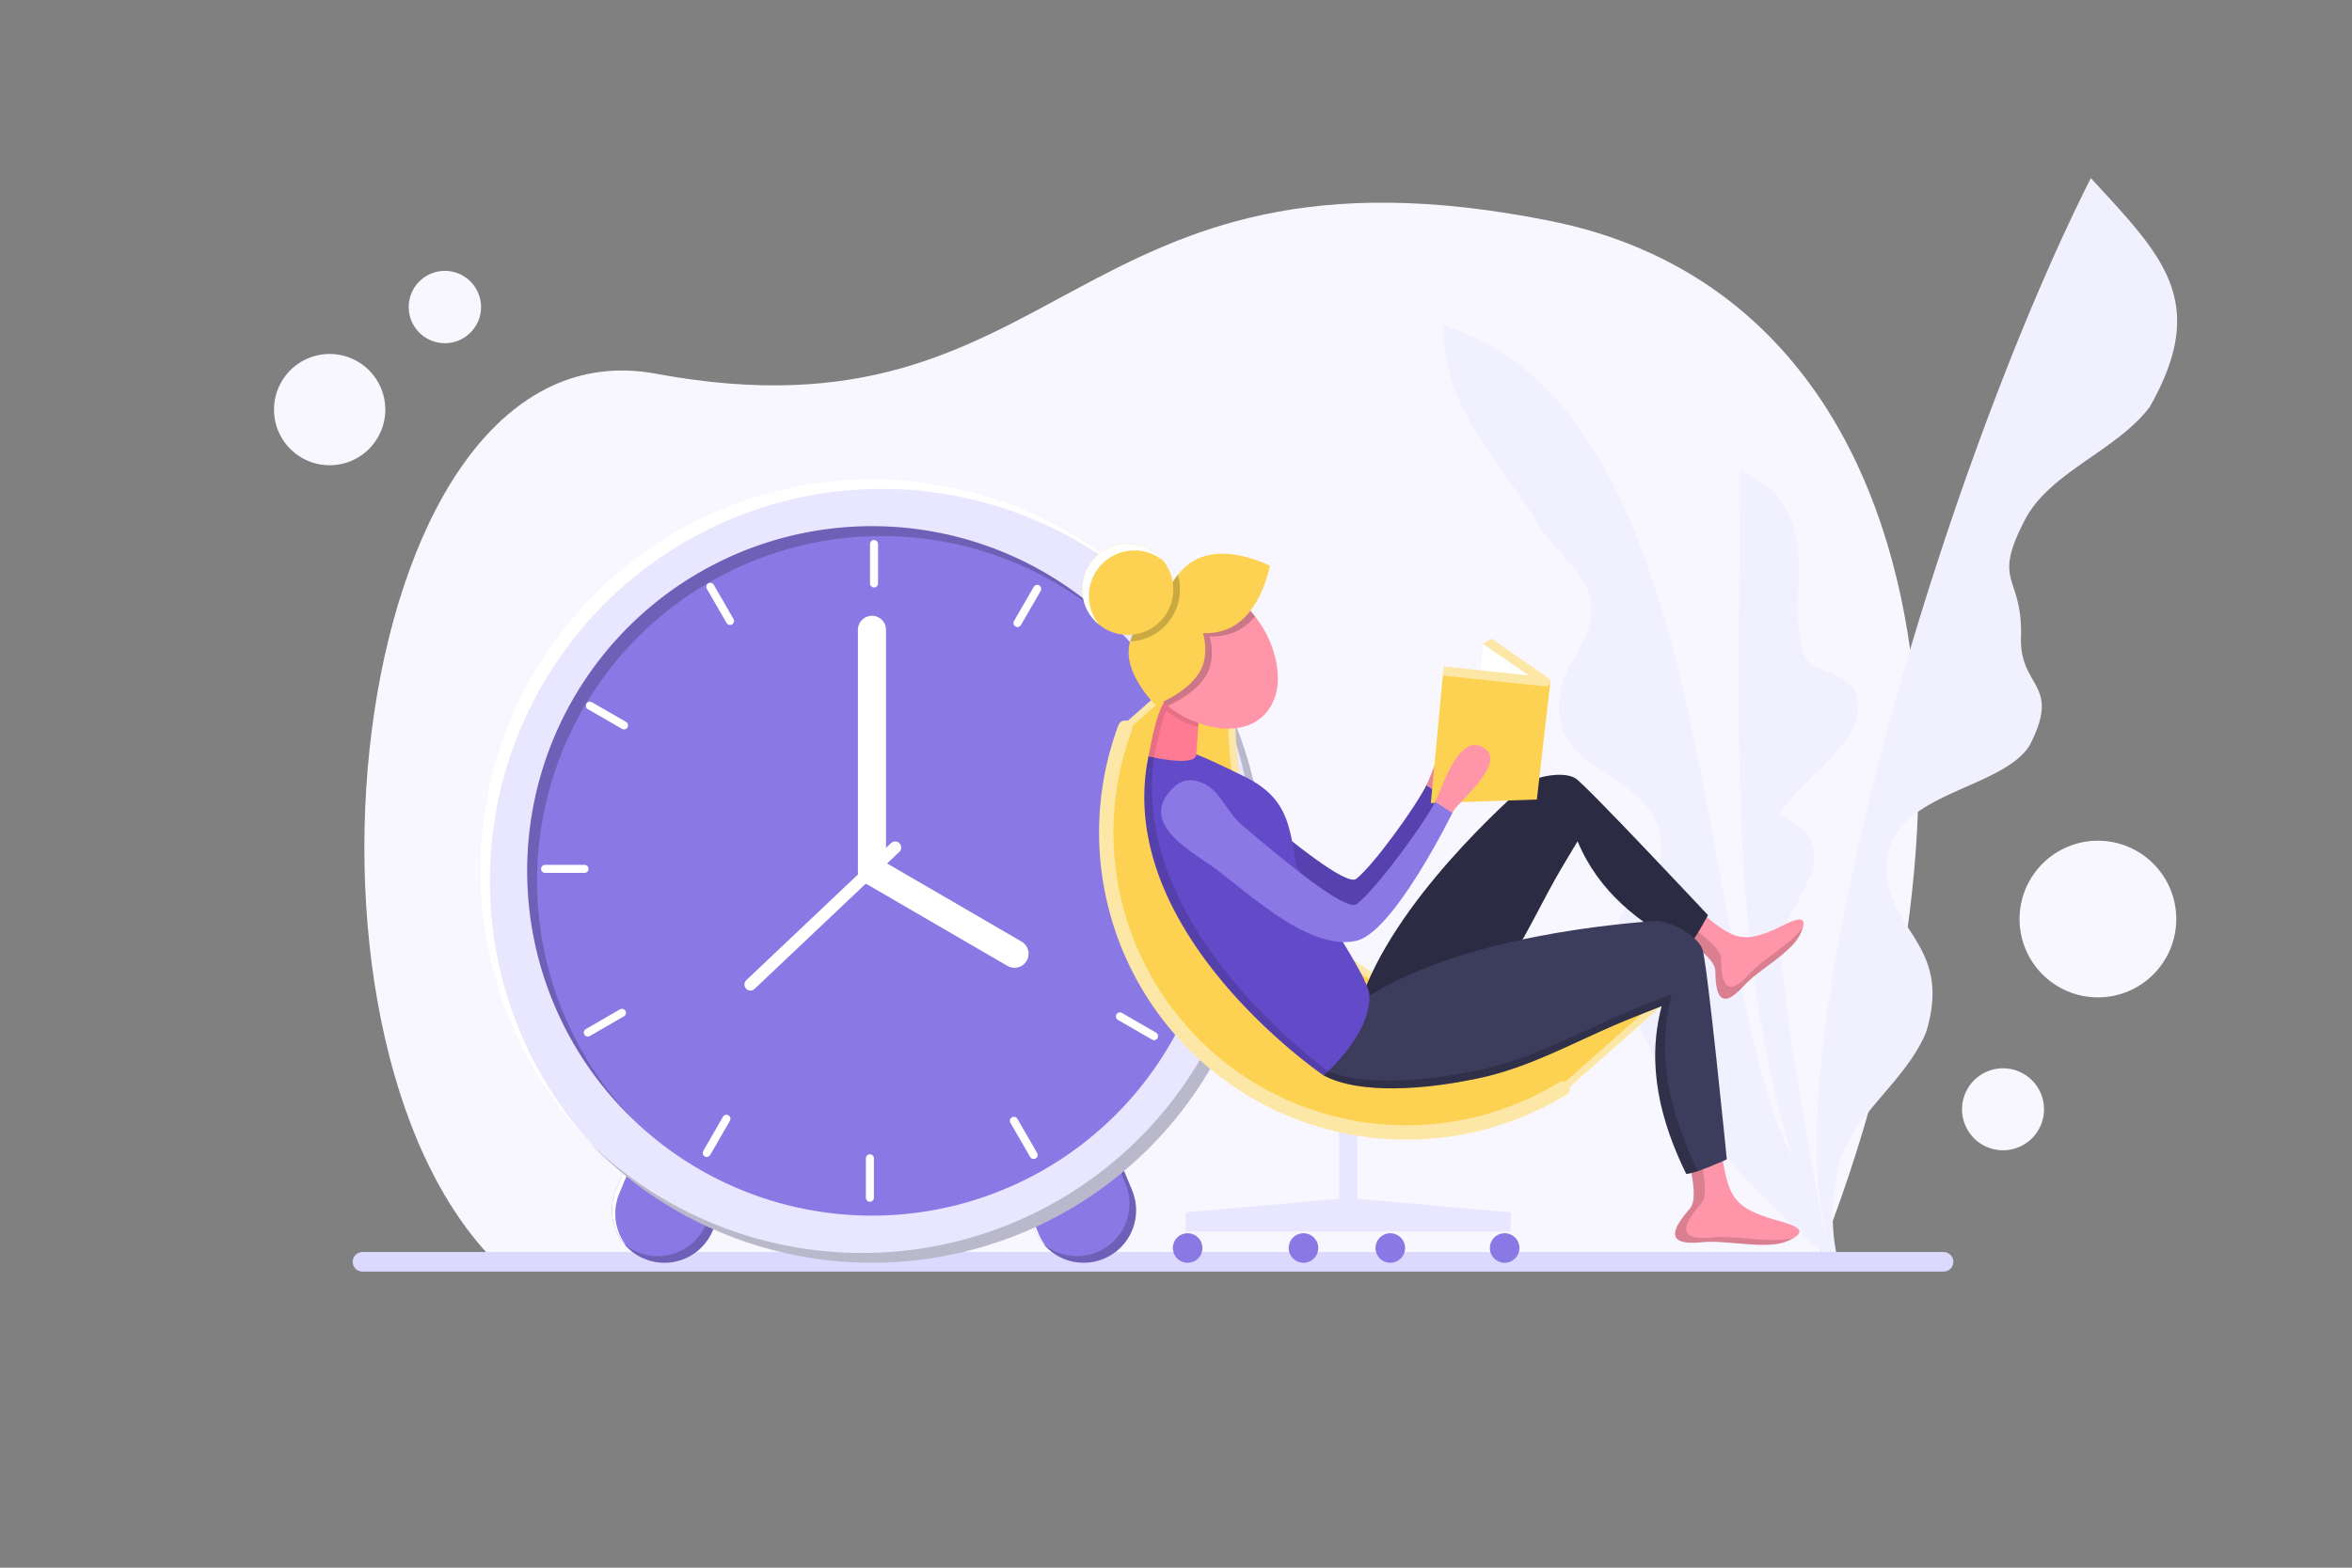 <svg xmlns="http://www.w3.org/2000/svg" xmlns:xlink="http://www.w3.org/1999/xlink" width="749.999" height="500" viewBox="0 0 749.999 500">
  <rect x="0" y="0" width="749.999" height="500" fill="#808080" stroke="none"/>
  <defs>
    <clipPath id="clip-Artboard_4">
      <rect width="749.999" height="500"/>
    </clipPath>
  </defs>
  <g id="Artboard_4" data-name="Artboard 4" clip-path="url(#clip-Artboard_4)">
    <g id="BACKGROUND">
      <path id="Path_1" data-name="Path 1" d="M579.155,403.048C639.591,253.362,618.728,95.46,494.409,70.477,339.94,39.43,340.192,143.5,209.2,119.2c-98.132-18.208-124.49,210.84-50.66,283.851Z" fill="#f8f7ff"/>
      <g id="Group_1" data-name="Group 1">
        <path id="Path_2" data-name="Path 2" d="M586.593,404.156c-27.655-47.093,28.989-245.9,80.129-347.363,22.759,24.806,37.97,39.2,18.78,72.985-10.513,13.984-31.848,20.72-39.808,36.031-10.616,20.416-.92,17.353-1.226,36.646-.918,17.352,13.269,15.005,2.655,35.418-8.576,13.373-40.114,14.8-44.914,33.381-4.9,25.009,21.436,27.357,11.945,58.081-7.349,17.25-25.521,27.256-28.376,45.224A63.548,63.548,0,0,0,586.593,404.156Z" fill="#f1f0ff"/>
        <path id="Path_3" data-name="Path 3" d="M572.44,371.3C539.369,307.1,549.881,131.016,460.262,103.865c.2,27.661,17.351,41.441,31.13,64.816,4.389,7.146,15.211,14.393,15.719,22.764,2.352,14.188-9.948,18.2-9.948,34.231,0,22.466,31.589,20.786,32.509,43.959,1.734,12.249-13.779,17.146-13.272,25.519-1.937,41.133,38.588,81.66,70.947,109.831Z" fill="#f1f0ff"/>
        <path id="Path_4" data-name="Path 4" d="M583.206,400.032c-34.589-76.442-28.34-166.685-28.34-250.149,28.9,13.13,13.8,40.836,20.368,58.569,1.4,6.917,17.518,4.915,17.307,16.4.528,13.028-18.819,24.159-25.137,34.764,25.033,12.711.05,27.288.5,44.144C569.7,331.354,583.206,400.032,583.206,400.032Z" fill="#f1f0ff"/>
      </g>
      <path id="Path_5" data-name="Path 5" d="M122.862,130.641A17.742,17.742,0,1,1,105.121,112.9,17.741,17.741,0,0,1,122.862,130.641Z" fill="#f8f7ff"/>
      <path id="Path_6" data-name="Path 6" d="M153.394,97.926a11.532,11.532,0,1,1-11.531-11.532A11.532,11.532,0,0,1,153.394,97.926Z" fill="#f8f7ff"/>
      <path id="Path_7" data-name="Path 7" d="M651.791,353.8a13.07,13.07,0,1,1-13.069-13.07A13.067,13.067,0,0,1,651.791,353.8Z" fill="#f8f7ff"/>
      <circle id="Ellipse_1" data-name="Ellipse 1" cx="24.984" cy="24.984" r="24.984" transform="translate(643.993 268.138)" fill="#f8f7ff"/>
    </g>
    <g id="OBJECTS">
      <line id="Line_1" data-name="Line 1" x2="504.183" transform="translate(115.582 402.444)" fill="none" stroke="#dcd9ff" stroke-linecap="round" stroke-miterlimit="10" stroke-width="6.236"/>
      <g id="Group_7" data-name="Group 7">
        <g id="Group_4" data-name="Group 4">
          <path id="Path_8" data-name="Path 8" d="M353.948,362.6c1.3,3.148,5.75,13.888,7.055,17.036a16.712,16.712,0,0,1-30.88,12.791c-1.3-3.15-5.752-13.889-7.055-17.037Zm-150.477,0c-1.306,3.148-5.75,13.888-7.056,17.036a16.711,16.711,0,0,0,30.878,12.791c1.3-3.15,5.75-13.889,7.054-17.037Z" fill="#8a78e4"/>
          <g id="Group_2" data-name="Group 2" opacity="0.2" style="mix-blend-mode: multiply;isolation: isolate">
            <path id="Path_9" data-name="Path 9" d="M225.191,390.329a16.721,16.721,0,0,1-26.109,6.468,16.695,16.695,0,0,0,28.211-4.366c1.3-3.15,5.75-13.889,7.054-17.037l-2.537-1.051Z"/>
            <path id="Path_10" data-name="Path 10" d="M361,379.64c-1.3-3.148-5.753-13.888-7.055-17.036l-1.052.436c1.841,4.445,4.95,11.952,6.005,14.5A16.706,16.706,0,0,1,332.7,396.7,16.714,16.714,0,0,0,361,379.64Z"/>
          </g>
          <g id="Group_3" data-name="Group 3">
            <path id="Path_11" data-name="Path 11" d="M324.119,376.445l29.3-12.136c-.184-.447-.359-.867-.525-1.269l-29.828,12.354c1.3,3.148,5.751,13.887,7.055,17.037a16.518,16.518,0,0,0,2.61,4.291c.2.167.4.337.609.494a16.724,16.724,0,0,1-2.169-3.735C329.871,390.333,325.422,379.593,324.119,376.445Z" fill="#fff"/>
            <path id="Path_12" data-name="Path 12" d="M231.81,374.343,203.471,362.6c-1.306,3.148-5.75,13.888-7.056,17.036a16.671,16.671,0,0,0,2.625,17.079c.193.162.382.33.584.485a16.689,16.689,0,0,1-2.158-16.513c1.306-3.148,5.751-13.888,7.056-17.036l27.069,11.214Z" fill="#fff"/>
          </g>
        </g>
        <path id="Path_13" data-name="Path 13" d="M403.032,277.769A124.981,124.981,0,1,0,278.048,402.752,124.986,124.986,0,0,0,403.032,277.769Z" fill="#e9e7ff"/>
        <path id="Path_14" data-name="Path 14" d="M388,277.769A109.944,109.944,0,1,0,278.048,387.712,109.946,109.946,0,0,0,388,277.769Z" fill="#8a78e4"/>
        <g id="Group_5" data-name="Group 5">
          <line id="Line_2" data-name="Line 2" y1="12.575" transform="translate(278.707 173.518)" fill="none" stroke="#fff" stroke-linecap="round" stroke-miterlimit="10" stroke-width="2.563"/>
          <line id="Line_3" data-name="Line 3" x1="6.289" y1="10.889" transform="translate(226.498 187.157)" fill="none" stroke="#fff" stroke-linecap="round" stroke-miterlimit="10" stroke-width="2.563"/>
          <line id="Line_4" data-name="Line 4" x1="10.887" y1="6.287" transform="translate(188.106 225.071)" fill="none" stroke="#fff" stroke-linecap="round" stroke-miterlimit="10" stroke-width="2.563"/>
          <line id="Line_5" data-name="Line 5" x1="12.577" transform="translate(173.812 277.114)" fill="none" stroke="#fff" stroke-linecap="round" stroke-miterlimit="10" stroke-width="2.563"/>
          <line id="Line_6" data-name="Line 6" x1="10.887" y2="6.29" transform="translate(187.448 323.03)" fill="none" stroke="#fff" stroke-linecap="round" stroke-miterlimit="10" stroke-width="2.563"/>
          <line id="Line_7" data-name="Line 7" x1="6.284" y2="10.893" transform="translate(225.364 356.823)" fill="none" stroke="#fff" stroke-linecap="round" stroke-miterlimit="10" stroke-width="2.563"/>
          <line id="Line_8" data-name="Line 8" y2="12.572" transform="translate(277.391 369.435)" fill="none" stroke="#fff" stroke-linecap="round" stroke-miterlimit="10" stroke-width="2.563"/>
          <line id="Line_9" data-name="Line 9" x2="6.291" y2="10.892" transform="translate(323.313 357.48)" fill="none" stroke="#fff" stroke-linecap="round" stroke-miterlimit="10" stroke-width="2.563"/>
          <line id="Line_10" data-name="Line 10" x2="10.89" y2="6.287" transform="translate(357.108 324.171)" fill="none" stroke="#fff" stroke-linecap="round" stroke-miterlimit="10" stroke-width="2.563"/>
          <line id="Line_11" data-name="Line 11" x2="12.574" transform="translate(369.716 278.427)" fill="none" stroke="#fff" stroke-linecap="round" stroke-miterlimit="10" stroke-width="2.563"/>
          <line id="Line_12" data-name="Line 12" y1="6.288" x2="10.892" transform="translate(357.763 226.209)" fill="none" stroke="#fff" stroke-linecap="round" stroke-miterlimit="10" stroke-width="2.563"/>
          <line id="Line_13" data-name="Line 13" y1="10.891" x2="6.289" transform="translate(324.453 187.813)" fill="none" stroke="#fff" stroke-linecap="round" stroke-miterlimit="10" stroke-width="2.563"/>
        </g>
        <g id="Group_6" data-name="Group 6">
          <line id="Line_14" data-name="Line 14" y2="76.896" transform="translate(278.048 200.873)" fill="none" stroke="#fff" stroke-linecap="round" stroke-miterlimit="10" stroke-width="8.97"/>
          <line id="Line_15" data-name="Line 15" x1="45.454" y1="26.415" transform="translate(278.048 277.769)" fill="none" stroke="#fff" stroke-linecap="round" stroke-miterlimit="10" stroke-width="8.97"/>
        </g>
        <line id="Line_16" data-name="Line 16" y1="43.702" x2="46.151" transform="translate(239.302 270.304)" fill="none" stroke="#fff" stroke-linecap="round" stroke-miterlimit="10" stroke-width="3.844"/>
        <path id="Path_15" data-name="Path 15" d="M156.222,280.922a124.973,124.973,0,0,1,211.731-89.971A124.977,124.977,0,1,0,191.259,367.69,124.568,124.568,0,0,1,156.222,280.922Z" fill="#fff"/>
        <path id="Path_16" data-name="Path 16" d="M364.8,187.8A124.975,124.975,0,0,1,188.107,364.537,124.977,124.977,0,1,0,364.8,187.8Z" opacity="0.2" style="mix-blend-mode: multiply;isolation: isolate"/>
        <path id="Path_17" data-name="Path 17" d="M171.26,280.922a109.94,109.94,0,0,1,186.06-79.341A109.944,109.944,0,1,0,201.887,357.054,109.575,109.575,0,0,1,171.26,280.922Z" opacity="0.2" style="mix-blend-mode: multiply;isolation: isolate"/>
      </g>
      <g id="Group_17" data-name="Group 17">
        <rect id="Rectangle_1" data-name="Rectangle 1" width="5.822" height="39.688" transform="translate(426.992 347.684)" fill="#e9e7ff"/>
        <path id="Path_18" data-name="Path 18" d="M429.908,382.082h0l-51.856,4.583v6.116H481.763v-6.116Z" fill="#e9e7ff"/>
        <path id="Path_19" data-name="Path 19" d="M410.94,398.042a4.709,4.709,0,1,0,4.709-4.707A4.709,4.709,0,0,0,410.94,398.042Z" fill="#8a78e4"/>
        <path id="Path_20" data-name="Path 20" d="M438.627,398.042a4.71,4.71,0,1,0,4.71-4.707A4.712,4.712,0,0,0,438.627,398.042Z" fill="#8a78e4"/>
        <path id="Path_21" data-name="Path 21" d="M475.091,398.042a4.708,4.708,0,1,0,4.708-4.707A4.711,4.711,0,0,0,475.091,398.042Z" fill="#8a78e4"/>
        <g id="Group_8" data-name="Group 8">
          <path id="Path_22" data-name="Path 22" d="M397.725,197.722A95.7,95.7,0,0,0,537.271,312.816" fill="none" stroke="#fde7a7" stroke-linecap="round" stroke-miterlimit="10" stroke-width="4.582"/>
          <path id="Path_23" data-name="Path 23" d="M358.78,232.085l38.945-34.363A95.7,95.7,0,0,0,537.271,312.816l-38.947,34.361A95.7,95.7,0,0,1,358.78,232.085Z" fill="#fdd252"/>
          <line id="Line_17" data-name="Line 17" y1="34.363" x2="38.945" transform="translate(358.78 197.722)" fill="none" stroke="#fde7a7" stroke-linecap="round" stroke-linejoin="round" stroke-width="2.184"/>
          <line id="Line_18" data-name="Line 18" x1="38.947" y2="34.36" transform="translate(498.324 312.816)" fill="none" stroke="#fde7a7" stroke-linecap="round" stroke-linejoin="round" stroke-width="2.184"/>
          <path id="Path_24" data-name="Path 24" d="M358.78,232.085A95.7,95.7,0,0,0,498.324,347.177" fill="none" stroke="#fde7a7" stroke-linecap="round" stroke-miterlimit="10" stroke-width="4.582"/>
        </g>
        <g id="Group_16" data-name="Group 16">
          <g id="Group_9" data-name="Group 9">
            <path id="Path_25" data-name="Path 25" d="M536.709,298.922c2.781,2.048,10.236,6.972,10.274,10.671.065,6.08.944,13.819,9.011,4.893,4.6-5.1,15.034-10.492,17.908-16.233,4.408-8.986-4.311-3.434-8.116-1.778-10.945,4.934-14.005,2.171-23.9-5.843Z" fill="#ff95a9"/>
            <path id="Path_26" data-name="Path 26" d="M557.8,310.655c-8.065,8.925-8.945,1.186-9.01-4.894-.037-3.537-6.843-8.187-9.872-10.378l-2.21,3.539c2.781,2.048,10.236,6.972,10.274,10.671.065,6.08.944,13.819,9.011,4.893,4.6-5.1,15.034-10.492,17.908-16.233a15.07,15.07,0,0,0,1.017-2.533C571.276,300.978,562.057,305.945,557.8,310.655Z" opacity="0.15" style="mix-blend-mode: multiply;isolation: isolate"/>
          </g>
          <g id="Group_10" data-name="Group 10">
            <path id="Path_27" data-name="Path 27" d="M538.265,369.013c.789,3.756,3.324,13.351.616,16.45-4.443,5.083-9.442,12.149,3.845,10.722,7.591-.816,20.229,2.431,26.856-.2,10.307-4.179-1.03-6.034-5.41-7.481-12.722-4.012-13.208-8.564-15.483-22.53Z" fill="#ff95a9"/>
            <path id="Path_28" data-name="Path 28" d="M546.262,394.66c-13.287,1.427-8.288-5.638-3.844-10.721,2.607-2.982.36-11.967-.515-15.988l-3.638,1.062c.789,3.756,3.324,13.351.616,16.45-4.443,5.083-9.442,12.149,3.845,10.722,7.591-.816,20.229,2.431,26.856-.2a18.645,18.645,0,0,0,2.428-1.163C565.161,396.751,553.453,393.888,546.262,394.66Z" opacity="0.15" style="mix-blend-mode: multiply;isolation: isolate"/>
          </g>
          <path id="Path_29" data-name="Path 29" d="M438.135,343.128c12.03-1.965,26.222-15.468,34.032-24.4,9.467-10.342,14.87-21.932,21.4-34.048,2.9-5.471,6.281-11.06,9.484-16.358,6.721,16.122,19.77,26.419,34.886,33.955,2.271-2.014,6.7-10.4,6.7-10.4s-39.045-41.7-42.279-43.656c-4.119-2.486-13.082-.28-15.389,1.537-5.5,5.109-42.8,37.575-53.462,70.484Z" fill="#2b2b43"/>
          <path id="Path_30" data-name="Path 30" d="M422.082,343c11.934,6.4,33.578,4.077,46.5,1.479,15.335-2.724,27.935-9.292,41.878-15.572,6.261-2.861,13.017-5.5,19.416-8.007-4.961,18.752-.413,36.655,7.829,53.52,3.356-.243,12.937-4.656,12.937-4.656s-6.266-63.148-7.792-67.059c-1.949-4.982-11.349-9.094-14.613-9.045-8.3.787-63.138,4.208-94.781,26.025Z" fill="#3c3c5c"/>
          <g id="Group_11" data-name="Group 11">
            <path id="Path_31" data-name="Path 31" d="M454.85,250.41c-3.2,6.566-16.849,25.59-22.4,29.917-3.218,2.253-20.953-12.2-33.05-22.252-7.853-6.52-12.76-17.354-19.586-10.933-11.632,10.934,6.726,19.262,12.868,24.113,9.665,7.091,26.287,22.363,39.348,19.709,10.808-1.744,27.875-37.631,27.762-37.426Z" fill="#5641af"/>
            <path id="Path_32" data-name="Path 32" d="M454.888,250.338c-.013.022-.022.05-.038.072l4.943,3.128c.113-.205.226-.415.33-.6,2.693-3.7,14.375-13.65,9.048-17.78C461.582,229.32,456.682,247,454.888,250.338Z" fill="#e68698"/>
          </g>
          <path id="Path_33" data-name="Path 33" d="M422.082,343s15.361-13.147,14.546-25.856c-.355-5.554-16.125-28.2-23.258-41.116-2.206-12.5-2.618-21.572-16.648-28.4-3.556-1.731-10.237-5.1-15.241-7.024a47.943,47.943,0,0,0-15.249.61C354.68,297.223,422.082,343,422.082,343Z" fill="#634ac9"/>
          <path id="Path_34" data-name="Path 34" d="M368.129,240.887c-.628.1-1.258.205-1.9.33C354.68,297.223,422.082,343,422.082,343s.539-.463,1.412-1.3C409.2,330.861,360.472,289.9,368.129,240.887Z" opacity="0.15" style="mix-blend-mode: multiply;isolation: isolate"/>
          <path id="Path_35" data-name="Path 35" d="M366.232,241.217c1.962-10.592,3.726-16.828,6.523-19.016,2.588-2.025,1.585,3.149,9.855,2.968-.543,4.771-.575,9.23-1.155,15.581C380.845,244.806,366.232,241.217,366.232,241.217Z" fill="#ff7b94"/>
          <g id="Group_12" data-name="Group 12">
            <path id="Path_36" data-name="Path 36" d="M376.558,187.911c-13.86,7.132-18.8,34.025,5.166,42.533,14.327,5.228,24.625-.54,25.714-12.524C408.491,200.21,390.414,180.776,376.558,187.911Z" fill="#ff95a9"/>
          </g>
          <path id="Path_37" data-name="Path 37" d="M381.608,178.342c-6.011,2.959-9.347,9.6-11.044,14.369-4.2,2.088-9.062,6.622-10.418,12.853-2,9.214,8.284,19.271,8.284,19.271s13.531-4.879,15.535-14.091a18.292,18.292,0,0,0-.371-8.812,18.623,18.623,0,0,0,8.777-1.721c9.908-4.878,12.56-19.763,12.56-19.763S391.517,173.465,381.608,178.342Z" fill="#fdd252"/>
          <g id="Group_14" data-name="Group 14">
            <path id="Path_38" data-name="Path 38" d="M472.974,205.359l-3.948,42.132,19.61,7.279,4.28-37.319Z" fill="#fff"/>
            <path id="Path_39" data-name="Path 39" d="M460.22,214l-3.954,42.135,33.8-1.122,4.284-37.318Z" fill="#fdd252"/>
            <g id="Group_13" data-name="Group 13">
              <path id="Path_40" data-name="Path 40" d="M460.066,215.45l.308-2.9,27.032,2.856-14.484-10.049,2.7-1.675,18.126,12.574a1.458,1.458,0,0,1-.985,2.646Z" fill="#fde7a7"/>
            </g>
          </g>
          <g id="Group_15" data-name="Group 15">
            <path id="Path_41" data-name="Path 41" d="M457.848,255.376c-3.631,7.258-19.016,28.237-25.234,32.979-3.6,2.463-23.139-13.807-36.461-25.111-4.277-3.625-5.914-8.15-9.246-11.215-3.413-3.136-8.515-4.731-12.39-1.162-13.053,12.014,7.248,21.483,14.016,26.943,10.654,7.994,28.953,25.153,43.492,22.355,12.027-1.81,31.4-41.481,31.278-41.256Z" fill="#8a78e4"/>
            <path id="Path_42" data-name="Path 42" d="M457.677,255.647c-.01.024-.025.054-.038.081l5.455,3.533c.125-.226.254-.458.372-.668,3.033-4.083,16.132-15,10.258-19.652C465.36,232.369,459.711,251.956,457.677,255.647Z" fill="#ff95a9"/>
          </g>
          <path id="Path_43" data-name="Path 43" d="M346.12,193.261a14.51,14.51,0,1,1,18.8,8.226A14.516,14.516,0,0,1,346.12,193.261Z" fill="#fdd252"/>
          <path id="Path_44" data-name="Path 44" d="M348.221,195.362a14.505,14.505,0,0,1,22.687-16.521,14.508,14.508,0,1,0-20.449,20.365A14.527,14.527,0,0,1,348.221,195.362Z" fill="#fff"/>
          <path id="Path_45" data-name="Path 45" d="M375.591,183.344a25.741,25.741,0,0,0-1.64,2.3,14.452,14.452,0,0,1-12.759,16.746,16.763,16.763,0,0,0-.792,2.184,16.584,16.584,0,0,0,15.191-21.227Z" opacity="0.2" style="mix-blend-mode: multiply;isolation: isolate"/>
          <path id="Path_46" data-name="Path 46" d="M398.718,194.8a18.269,18.269,0,0,1-6.347,5.413,18.623,18.623,0,0,1-8.777,1.721,18.292,18.292,0,0,1,.371,8.812c-1.458,6.7-9,11.1-13.008,13,.448.468.92.925,1.423,1.368,3.773-1.707,12.145-6.227,13.688-13.321a18.33,18.33,0,0,0-.371-8.812,18.63,18.63,0,0,0,8.776-1.72,17.753,17.753,0,0,0,5.741-4.66C399.73,195.983,399.236,195.376,398.718,194.8Z" opacity="0.2" style="mix-blend-mode: multiply;isolation: isolate"/>
          <path id="Path_47" data-name="Path 47" d="M541.326,373.289c-8.654-17.709-13.429-36.506-8.22-56.2-6.72,2.63-13.815,5.4-20.388,8.407-14.64,6.594-27.869,13.49-43.972,16.352-12.6,2.531-32.355,4.915-45.252-.145l-1.412,1.3c11.934,6.4,33.578,4.077,46.5,1.479,15.335-2.724,27.935-9.292,41.878-15.572,6.261-2.861,13.017-5.5,19.416-8.007-4.961,18.752-.413,36.655,7.829,53.52a22.46,22.46,0,0,0,4.983-1.368A9.453,9.453,0,0,1,541.326,373.289Z" opacity="0.2" style="mix-blend-mode: multiply;isolation: isolate"/>
          <path id="Path_48" data-name="Path 48" d="M381.724,230.444a28.338,28.338,0,0,1-9.267-5.267c-.4-.349-.788-.706-1.154-1.072-.035-.035-.073-.067-.106-.1v0h0c-.123.192-.243.395-.363.608-.093.167-.185.347-.276.528-.024.049-.05.092-.073.142-.012.02-.022.039-.032.06l0,0c-1.587,3.255-2.859,8.506-4.223,15.872,0,0,.7.173,1.8.4,1.263-6.773,2.453-11.73,3.9-14.958a28.619,28.619,0,0,0,8.74,4.836c.472.173.935.322,1.4.471.027-.463.055-.923.084-1.375C382.01,230.539,381.869,230.5,381.724,230.444Z" opacity="0.1" style="mix-blend-mode: multiply;isolation: isolate"/>
        </g>
        <path id="Path_49" data-name="Path 49" d="M374,398.042a4.71,4.71,0,1,0,4.71-4.707A4.713,4.713,0,0,0,374,398.042Z" fill="#8a78e4"/>
      </g>
    </g>
  </g>
</svg>
